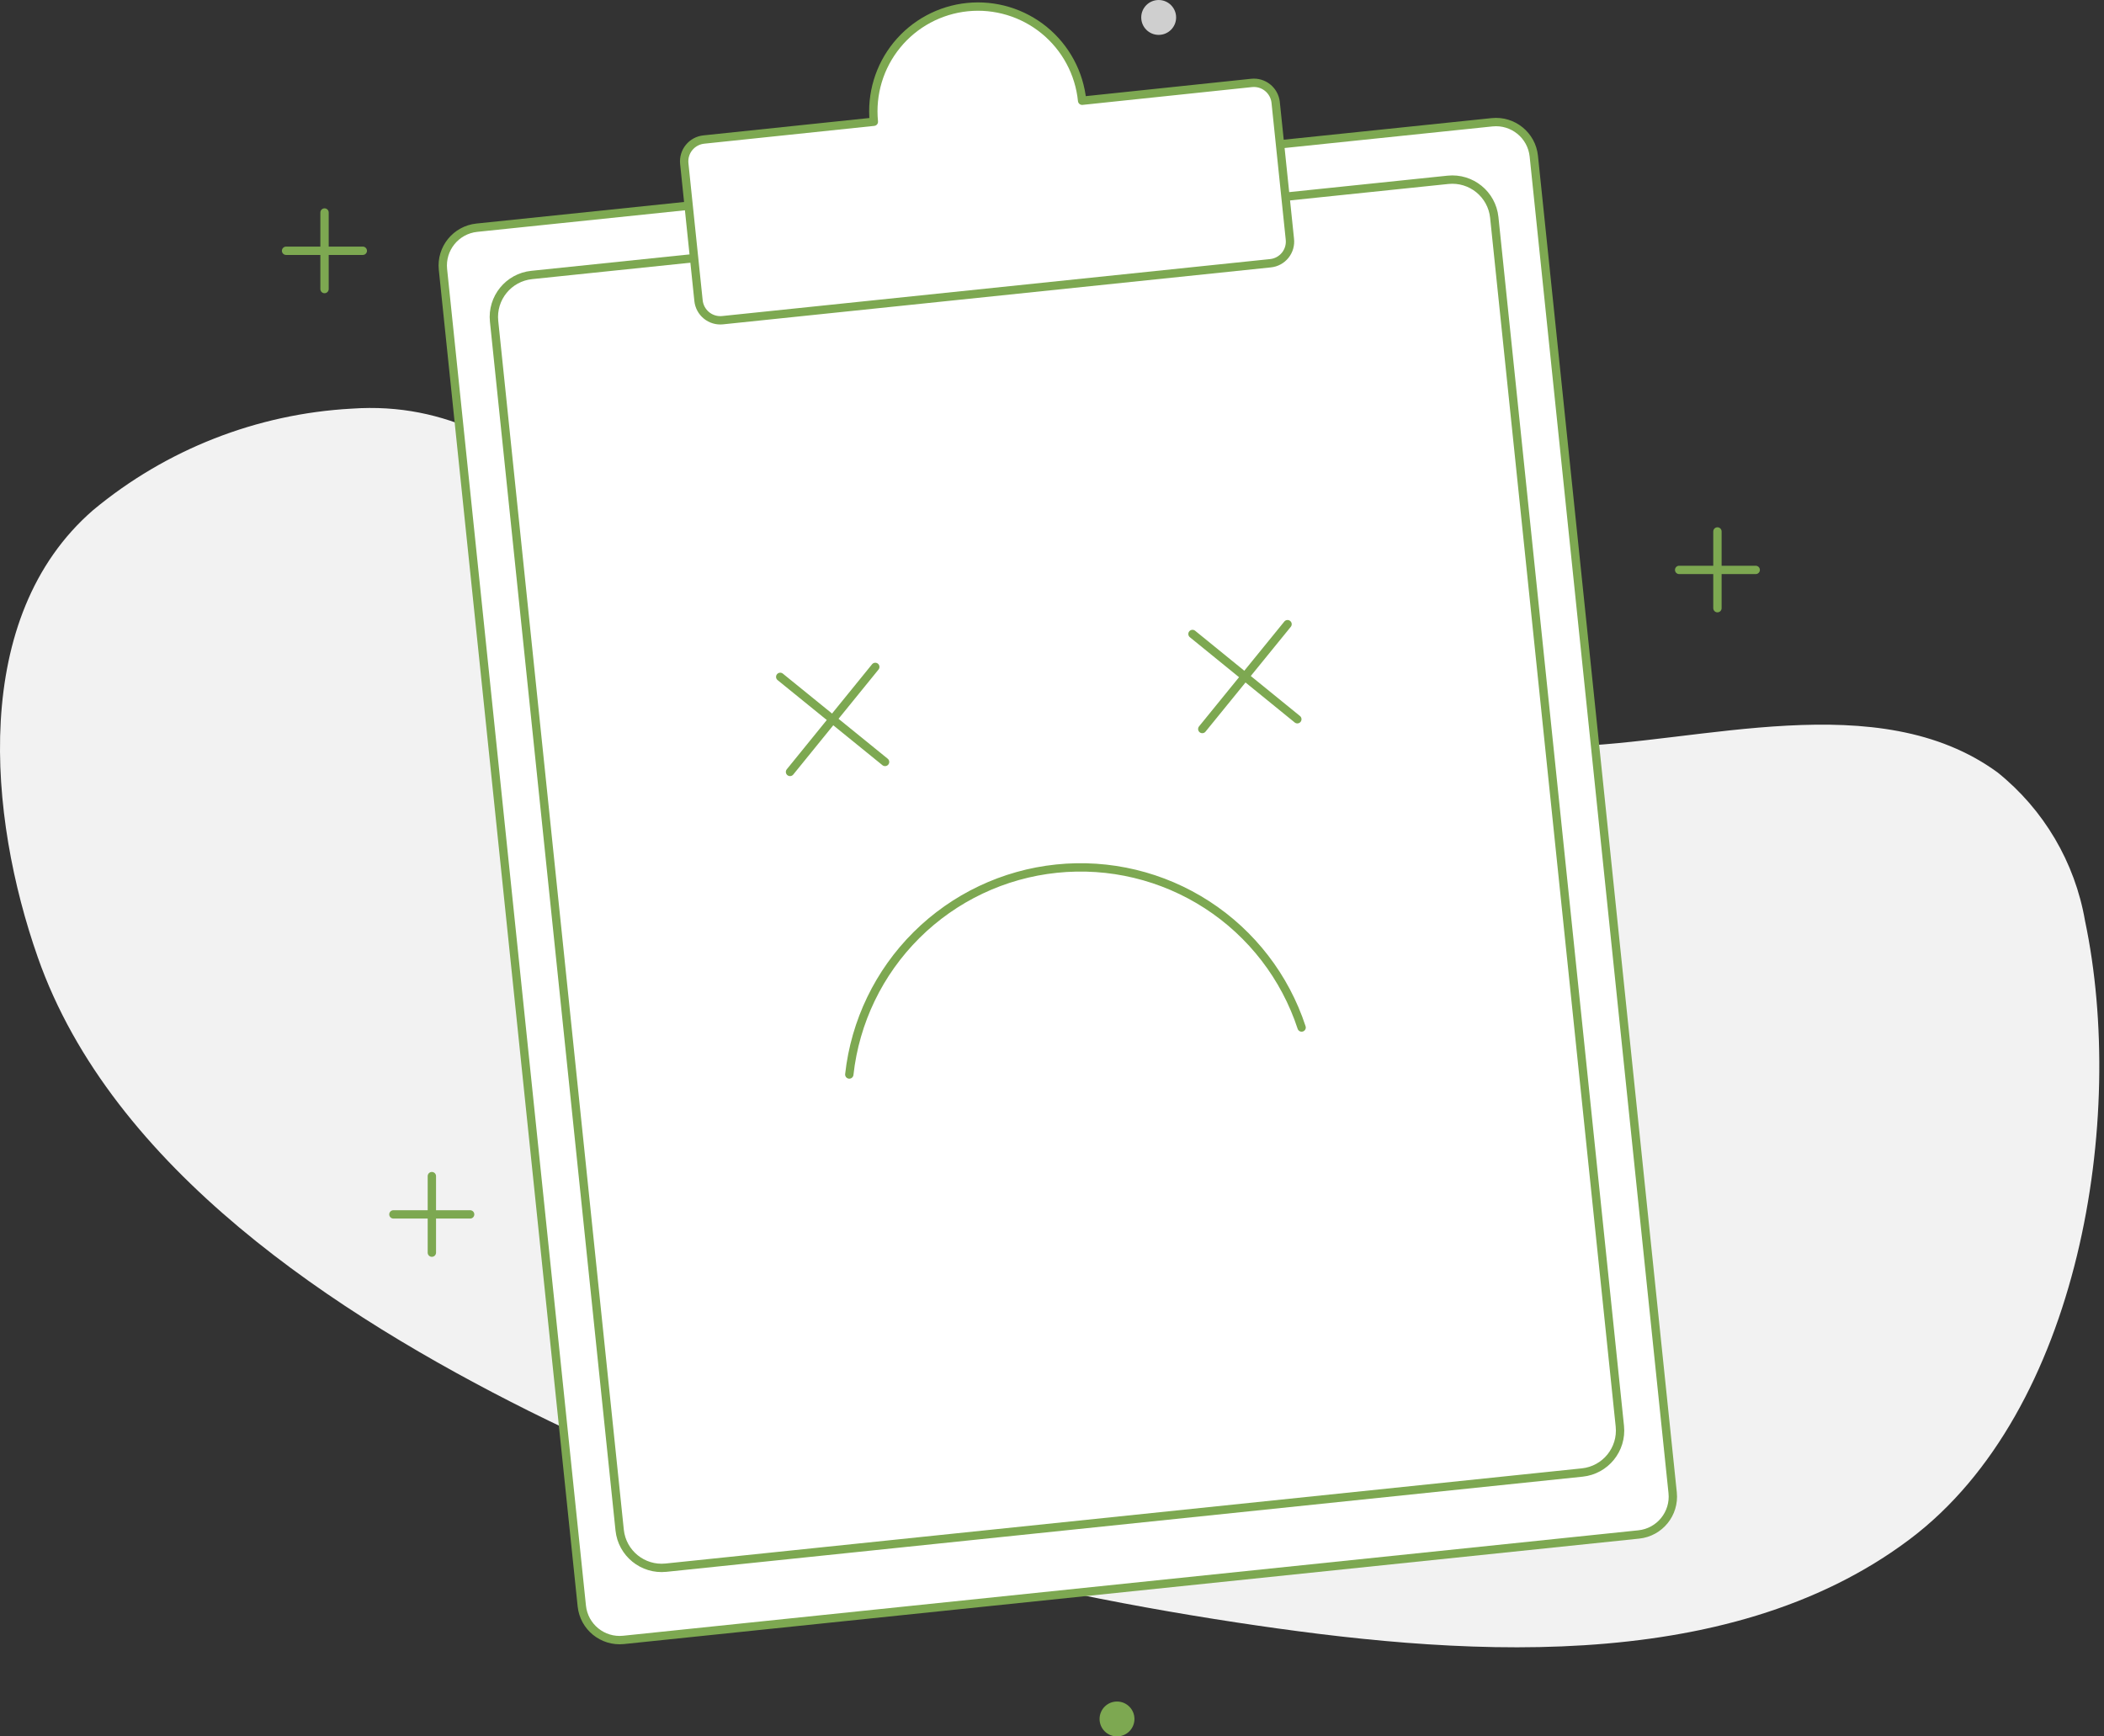 <svg fill="none" height="208" viewBox="0 0 252 208" width="252" xmlns="http://www.w3.org/2000/svg"><rect x="0" y="0" width="252" height="208" fill="#333333" stroke="none"/><path d="m169.392 89.715c-17.845 0-36.01-.725-53.002-5.458-16.673-4.627-31.981-13.602-45.626-23.985-8.933-6.758-17.056-12.131-28.654-11.321-11.356.622-22.211 4.883-30.957 12.153-14.754 12.792-12.536 36.735-6.631 53.556 8.869 25.328 35.861 42.875 58.801 54.345 26.501 13.24 55.624 20.915 84.811 25.35 25.585 3.88 58.46 6.716 80.633-9.999 20.361-15.351 25.947-50.401 20.958-74.067-1.209-6.997-4.931-13.312-10.468-17.759-14.306-10.447-35.647-3.475-51.723-3.113-5.969.128-12.046.277-18.143.298z" fill="#f2f2f2"/><path d="m205.701 63.662v9.189" stroke="#7da851" stroke-linecap="round" stroke-linejoin="round"/><path d="m201.116 68.268h9.168" stroke="#7da851" stroke-linecap="round" stroke-linejoin="round"/><path d="m51.725 140.884v9.167" stroke="#7da851" stroke-linecap="round" stroke-linejoin="round"/><path d="m47.12 145.468h9.189" stroke="#7da851" stroke-linecap="round" stroke-linejoin="round"/><path d="m38.87 25.456v9.168" stroke="#7da851" stroke-linecap="round" stroke-linejoin="round"/><path d="m34.264 30.04h9.189" stroke="#7da851" stroke-linecap="round" stroke-linejoin="round"/><path d="m138.776 4.179c1.154 0 2.09-.935 2.09-2.089 0-1.154-.936-2.089-2.09-2.089s-2.089.935-2.089 2.089c0 1.154.935 2.089 2.089 2.089z" fill="#cfcfcf"/><path d="m133.786 208c1.154 0 2.09-.935 2.09-2.089s-.936-2.09-2.09-2.09-2.089.936-2.089 2.09.935 2.089 2.089 2.089z" fill="#7da851"/><g stroke="#7da851"><path d="m57.112 27.276 121.596-12.63c2.501-.26 4.739 1.557 4.999 4.058l16.63 160.106c.26 2.501-1.557 4.74-4.058 4.999l-121.596 12.63c-2.501.26-4.739-1.557-4.999-4.058l-16.63-160.106c-.26-2.501 1.557-4.739 4.058-4.999z" fill="#fff"/><path d="m173.424 21.54-109.742 11.399c-2.776.288-4.792 2.772-4.504 5.548l15.04 144.796c.288 2.775 2.772 4.792 5.548 4.504l109.742-11.399c2.776-.289 4.792-2.772 4.504-5.548l-15.04-144.796c-.288-2.776-2.772-4.792-5.548-4.504z" fill="#fff" stroke-linecap="round" stroke-linejoin="round"/><path d="m154.489 28.633-1.706-16.417c-.086-.681-.435-1.302-.973-1.729s-1.222-.625-1.905-.553l-20.297 2.132c-.165-1.638-.651-3.227-1.431-4.677-.779-1.45-1.837-2.732-3.112-3.774s-2.742-1.821-4.319-2.296c-1.576-.474-3.23-.633-4.868-.468-1.638.165-3.228.651-4.678 1.431-1.45.779-2.732 1.837-3.773 3.112-2.103 2.575-3.097 5.88-2.764 9.188l-20.361 2.132c-.343.035-.676.137-.98.3-.304.164-.572.385-.79.653-.218.267-.381.575-.48.905s-.131.677-.096 1.02l1.706 16.417c.035.343.137.676.3.98.164.304.385.572.653.79.267.218.575.381.905.48s.677.131 1.02.096l65.624-6.822c.344-.034.678-.137.982-.302s.572-.389.789-.659c.216-.27.377-.581.472-.913.094-.333.122-.681.081-1.025z" fill="#fff" stroke-linecap="round" stroke-linejoin="round"/><path d="m101.722 128.71c.698-6.326 3.541-12.223 8.056-16.709 4.516-4.487 10.431-7.292 16.762-7.95 6.33-.658 12.696.872 18.037 4.334s9.336 8.649 11.319 14.697" stroke-linecap="round" stroke-linejoin="round"/><path d="m104.834 79.887-10.212 12.579" stroke-linecap="round" stroke-linejoin="round"/><path d="m93.449 81.08 12.557 10.191" stroke-linecap="round" stroke-linejoin="round"/><path d="m154.211 74.769-10.212 12.558" stroke-linecap="round" stroke-linejoin="round"/><path d="m142.827 75.943 12.557 10.212" stroke-linecap="round" stroke-linejoin="round"/></g></svg>